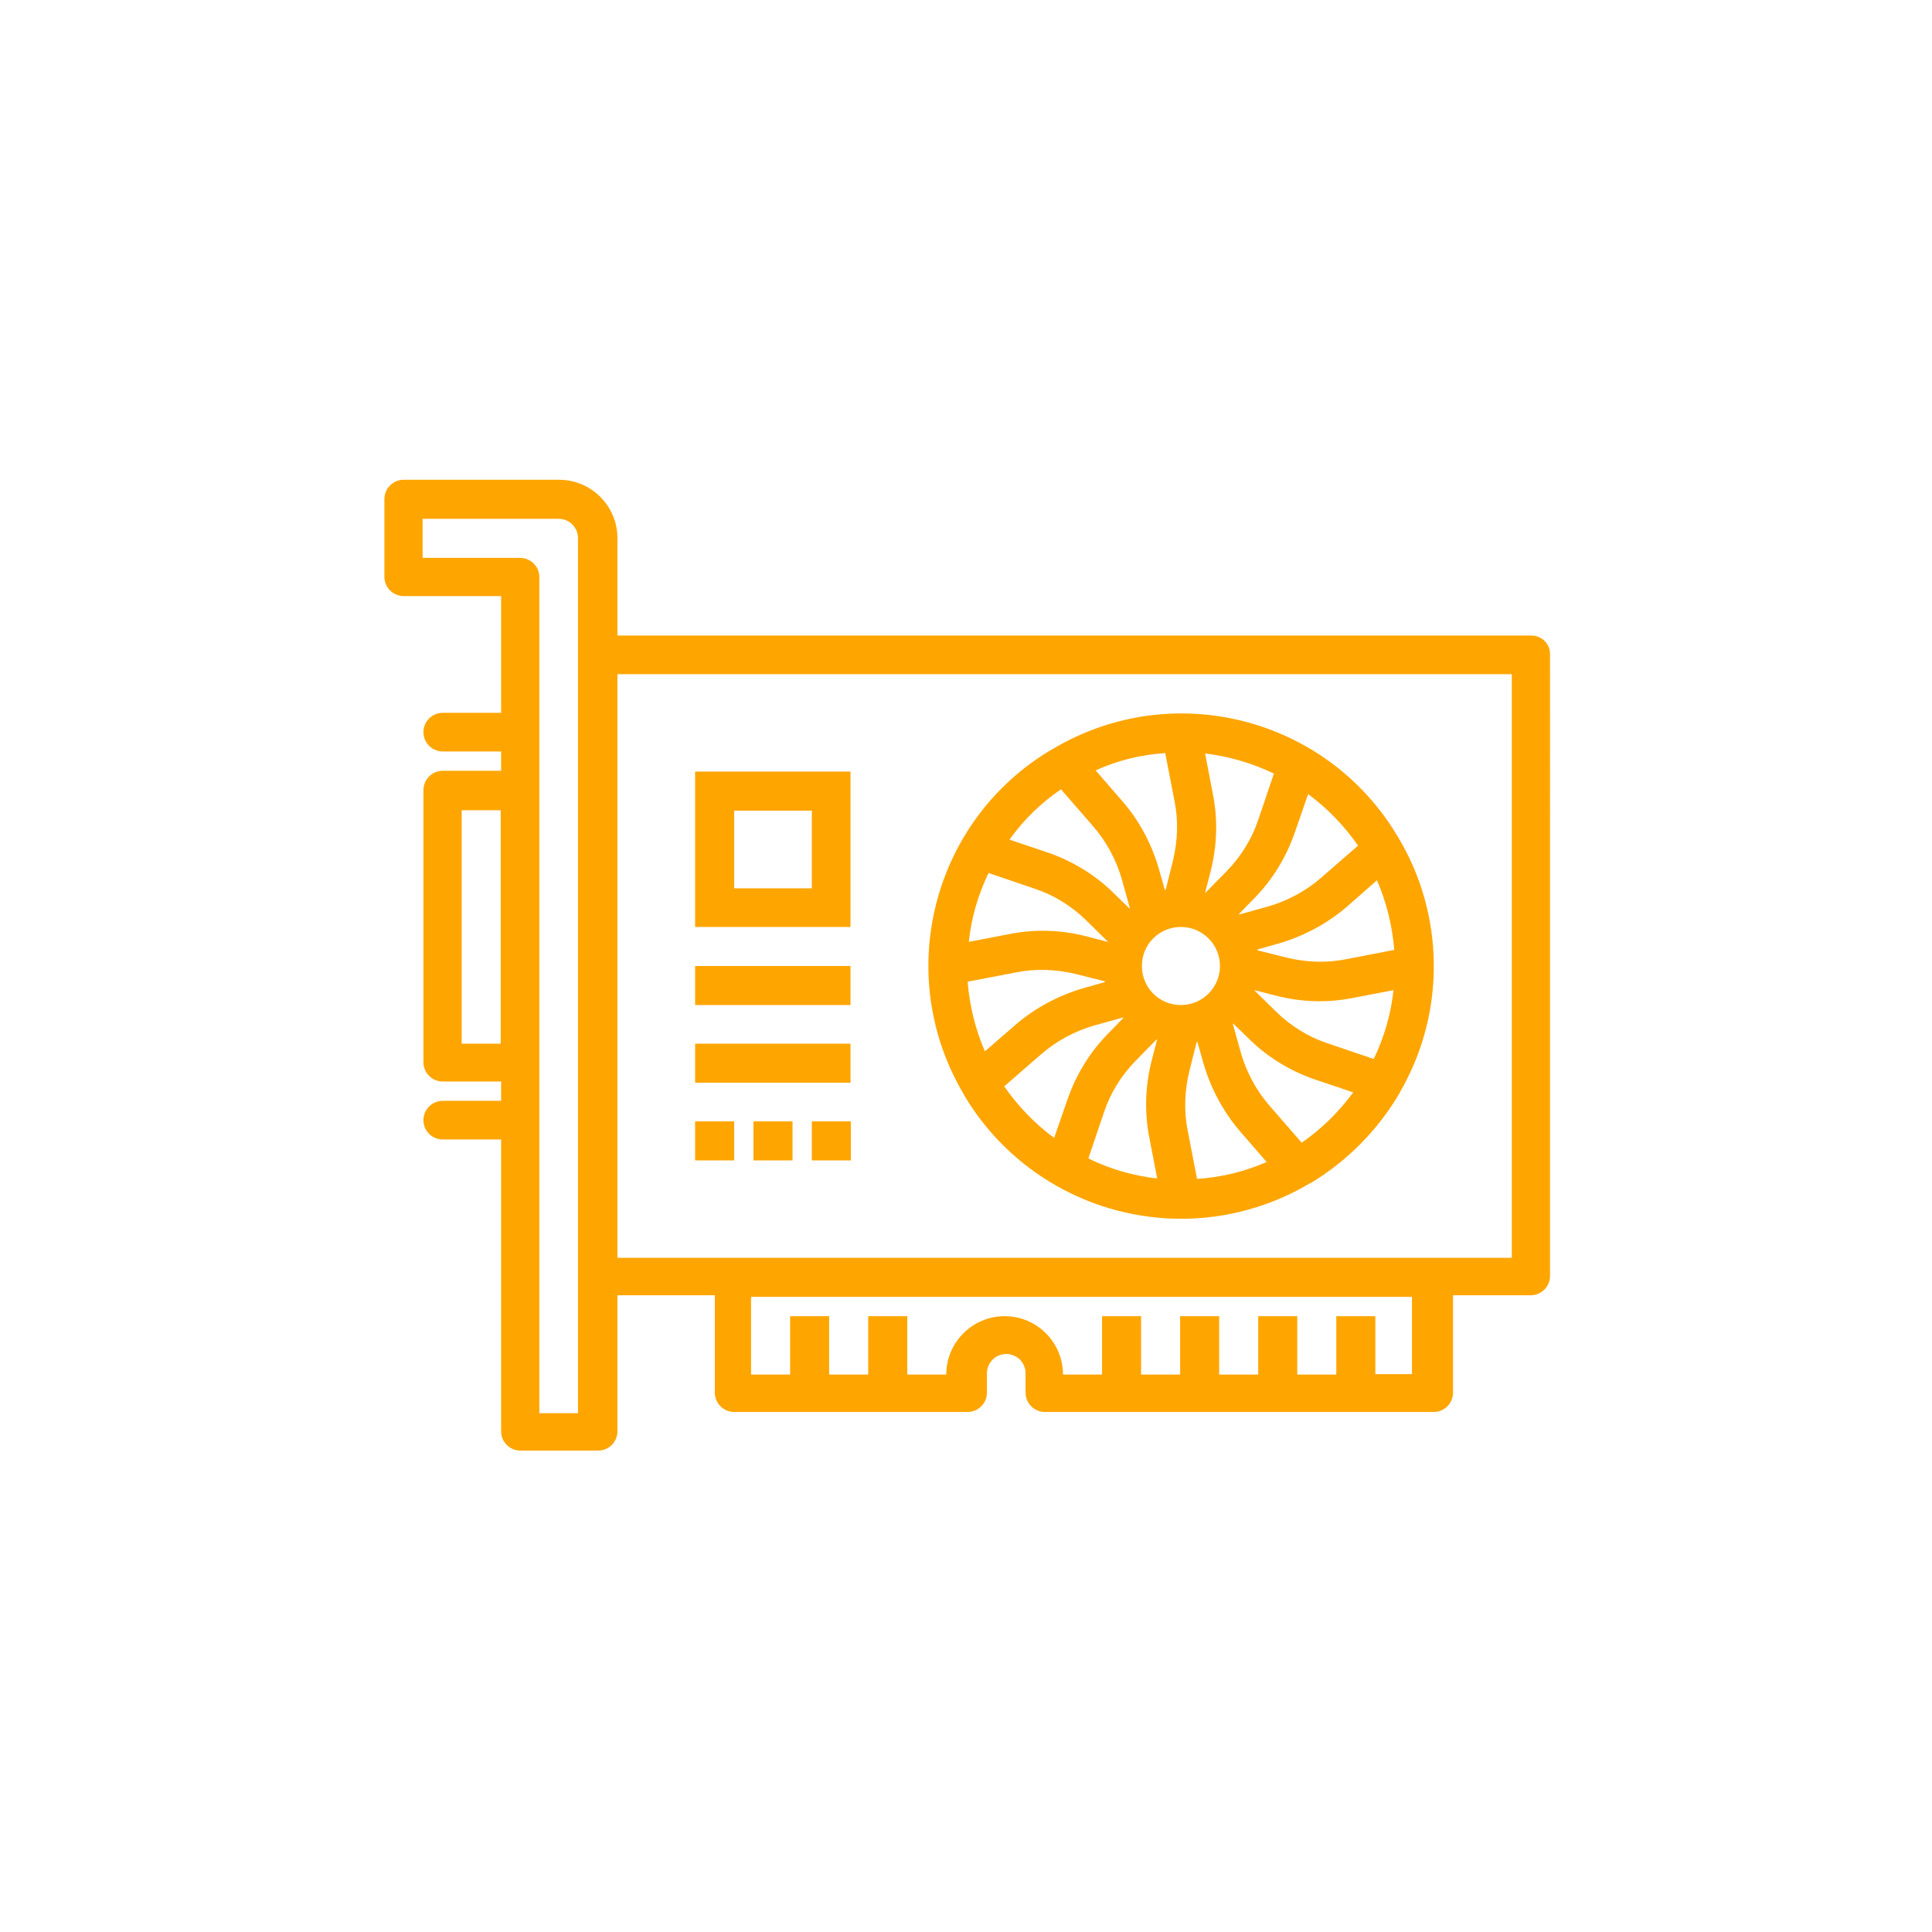 <?xml version="1.0" encoding="utf-8"?>
<!-- Generator: Adobe Illustrator 23.0.0, SVG Export Plug-In . SVG Version: 6.00 Build 0)  -->
<svg version="1.1" id="Capa_1" xmlns="http://www.w3.org/2000/svg" xmlns:xlink="http://www.w3.org/1999/xlink" x="0px" y="0px"
	 viewBox="0 0 480 480" style="enable-background:new 0 0 480 480;" xml:space="preserve">
<style type="text/css">
	.st0{fill:#FFA500;}
</style>
<g>
	<g>
		<g>
			<path class="st0" d="M380.4,157.9h-227v-24.2c0-8-6.5-14.5-14.5-14.5h-38.6c-2.7,0-4.8,2.2-4.8,4.8v19.3c0,2.7,2.2,4.8,4.8,4.8
				h24.2v29h-14.5c-2.7,0-4.8,2.2-4.8,4.8c0,2.7,2.2,4.8,4.8,4.8h14.5v4.8h-14.5c-2.7,0-4.8,2.2-4.8,4.8v67.6c0,2.7,2.2,4.8,4.8,4.8
				h14.5v4.8h-14.5c-2.7,0-4.8,2.2-4.8,4.8c0,2.7,2.2,4.8,4.8,4.8h14.5v72.5c0,2.7,2.2,4.8,4.8,4.8h19.3c2.7,0,4.8-2.2,4.8-4.8
				v-33.8h24.2v24.2c0,2.7,2.2,4.8,4.8,4.8h58c2.7,0,4.8-2.2,4.8-4.8v-4.8c0-2.7,2.2-4.8,4.8-4.8c2.7,0,4.8,2.2,4.8,4.8v4.8
				c0,2.7,2.2,4.8,4.8,4.8h96.6c2.7,0,4.8-2.2,4.8-4.8v-24.2h19.3c2.7,0,4.8-2.2,4.8-4.8V162.7C385.2,160,383.1,157.9,380.4,157.9z
				 M124.4,259.3h-9.7v-58h9.7V259.3z M143.7,351.1h-9.7V143.4c0-2.7-2.2-4.8-4.8-4.8h-24.2v-9.7h33.8c2.7,0,4.8,2.2,4.8,4.8V351.1z
				 M351.4,341.4h-9.7V327h-9.7v14.5h-9.7V327h-9.7v14.5h-9.7V327h-9.7v14.5h-9.7V327h-9.7v14.5h-9.7c0-8-6.5-14.5-14.5-14.5
				c-8,0-14.5,6.5-14.5,14.5h-9.7V327h-9.7v14.5h-9.7V327h-9.7v14.5h-9.7v-19.3h164.2V341.4z M375.6,312.5H153.4V167.5h222.2V312.5z
				"/>
			<path class="st0" d="M239.6,272.2L239.6,272.2c11.3,19,31.8,30.6,53.9,30.6c11.3,0,22.4-3.1,32.1-8.9l0.1,0
				c8.9-5.4,16.4-12.9,21.7-21.8c0.2-0.3,0.4-0.6,0.5-0.9c11.3-19.6,11.1-43.9-0.6-63.3v0c-17.6-29.7-55.9-39.5-85.6-21.9
				c-0.1,0.1-0.3,0.2-0.4,0.2h0c-29.7,17.6-39.5,55.9-21.9,85.6C239.4,271.9,239.5,272,239.6,272.2z M261.9,282.7
				c-4.8-3.5-9-7.9-12.4-12.8h0l9.2-8c3.8-3.3,8.3-5.7,13.1-7.1l7.2-2l0.1,0.1l-3.9,4c-4.5,4.6-7.9,10.2-10,16.3L261.9,282.7z
				 M285.6,282.9l1.9,9.9c-5.9-0.7-11.7-2.3-17.1-5l3.9-11.5c1.6-4.8,4.3-9.1,7.8-12.7l5.3-5.4l0.1,0l-1.4,5.4
				C284.5,270,284.3,276.5,285.6,282.9z M297.4,292.9l-2.3-11.9c-1-4.9-0.8-10,0.4-14.9l1.8-7.2l0.2,0l1.5,5.3
				c1.8,6.2,4.9,12,9.1,16.9l6.6,7.6C309.2,291.1,303.4,292.5,297.4,292.9z M323.4,283.9L323.4,283.9l-8-9.2
				c-3.3-3.8-5.7-8.3-7.1-13.1l-2-7.2l0.1-0.1l4,3.9c4.6,4.5,10.2,7.9,16.3,10l9.5,3.2C332.6,276.3,328.3,280.5,323.4,283.9z
				 M341.3,263.1L341.3,263.1l-11.5-3.9c-4.8-1.6-9.1-4.3-12.7-7.8l-5.4-5.3l0-0.1l5.4,1.4c6.3,1.6,12.8,1.8,19.2,0.5l9.9-1.9
				C345.6,251.9,343.9,257.7,341.3,263.1z M342.1,218.7c2.4,5.5,3.8,11.3,4.3,17.3h0l-11.9,2.3c-4.9,1-10,0.8-14.9-0.4l-7.2-1.8
				l0-0.2l5.3-1.5c6.2-1.8,12-4.9,16.9-9.1L342.1,218.7z M325,197.3c4.8,3.5,9,7.9,12.4,12.8l0,0l-9.2,8c-3.8,3.3-8.3,5.7-13.1,7.1
				l-7.2,2l-0.1-0.1l3.9-4c4.5-4.6,7.9-10.2,10-16.3L325,197.3z M301.3,197.1l-1.9-9.9c5.9,0.7,11.7,2.4,17.1,5l-3.9,11.5
				c-1.6,4.8-4.3,9.1-7.8,12.7h0l-5.3,5.4l-0.1,0l1.4-5.4C302.4,210,302.6,203.5,301.3,197.1z M303.1,240c0,5.3-4.3,9.7-9.7,9.7
				s-9.7-4.3-9.7-9.7s4.3-9.7,9.7-9.7S303.1,234.7,303.1,240z M289.5,187.1l2.3,11.9c1,4.9,0.8,10-0.4,14.9l-1.8,7.2l-0.2,0
				l-1.5-5.3c-1.8-6.2-4.9-12-9.1-16.8l-6.6-7.6C277.7,188.9,283.5,187.5,289.5,187.1z M263.6,196.1l8,9.2c3.3,3.8,5.7,8.3,7.1,13.1
				l2,7.2l-0.1,0.1l-4-3.9c-4.6-4.5-10.2-7.9-16.3-10l-9.5-3.2C254.3,203.7,258.6,199.5,263.6,196.1z M245.6,216.9l11.5,3.9
				c4.8,1.6,9.1,4.3,12.7,7.8l5.4,5.3l0,0.1l-5.4-1.4c-6.3-1.6-12.8-1.8-19.2-0.5l-9.9,1.9C241.3,228.1,243,222.3,245.6,216.9z
				 M252.4,241.6c4.9-1,10-0.8,14.9,0.4l7.2,1.8l0,0.2l-5.3,1.5c-6.2,1.8-12,4.9-16.9,9.1l-7.6,6.6c-2.4-5.5-3.8-11.3-4.3-17.3
				L252.4,241.6z"/>
			<path class="st0" d="M211.3,191.7h-38.6v38.6h38.6V191.7z M201.7,220.7h-19.3v-19.3h19.3V220.7z"/>
			<rect x="172.7" y="240" class="st0" width="38.6" height="9.7"/>
			<rect x="172.7" y="259.3" class="st0" width="38.6" height="9.7"/>
			<rect x="172.7" y="278.6" class="st0" width="9.7" height="9.7"/>
			<rect x="187.2" y="278.6" class="st0" width="9.7" height="9.7"/>
			<rect x="201.7" y="278.6" class="st0" width="9.7" height="9.7"/>
		</g>
	</g>
</g>
</svg>
